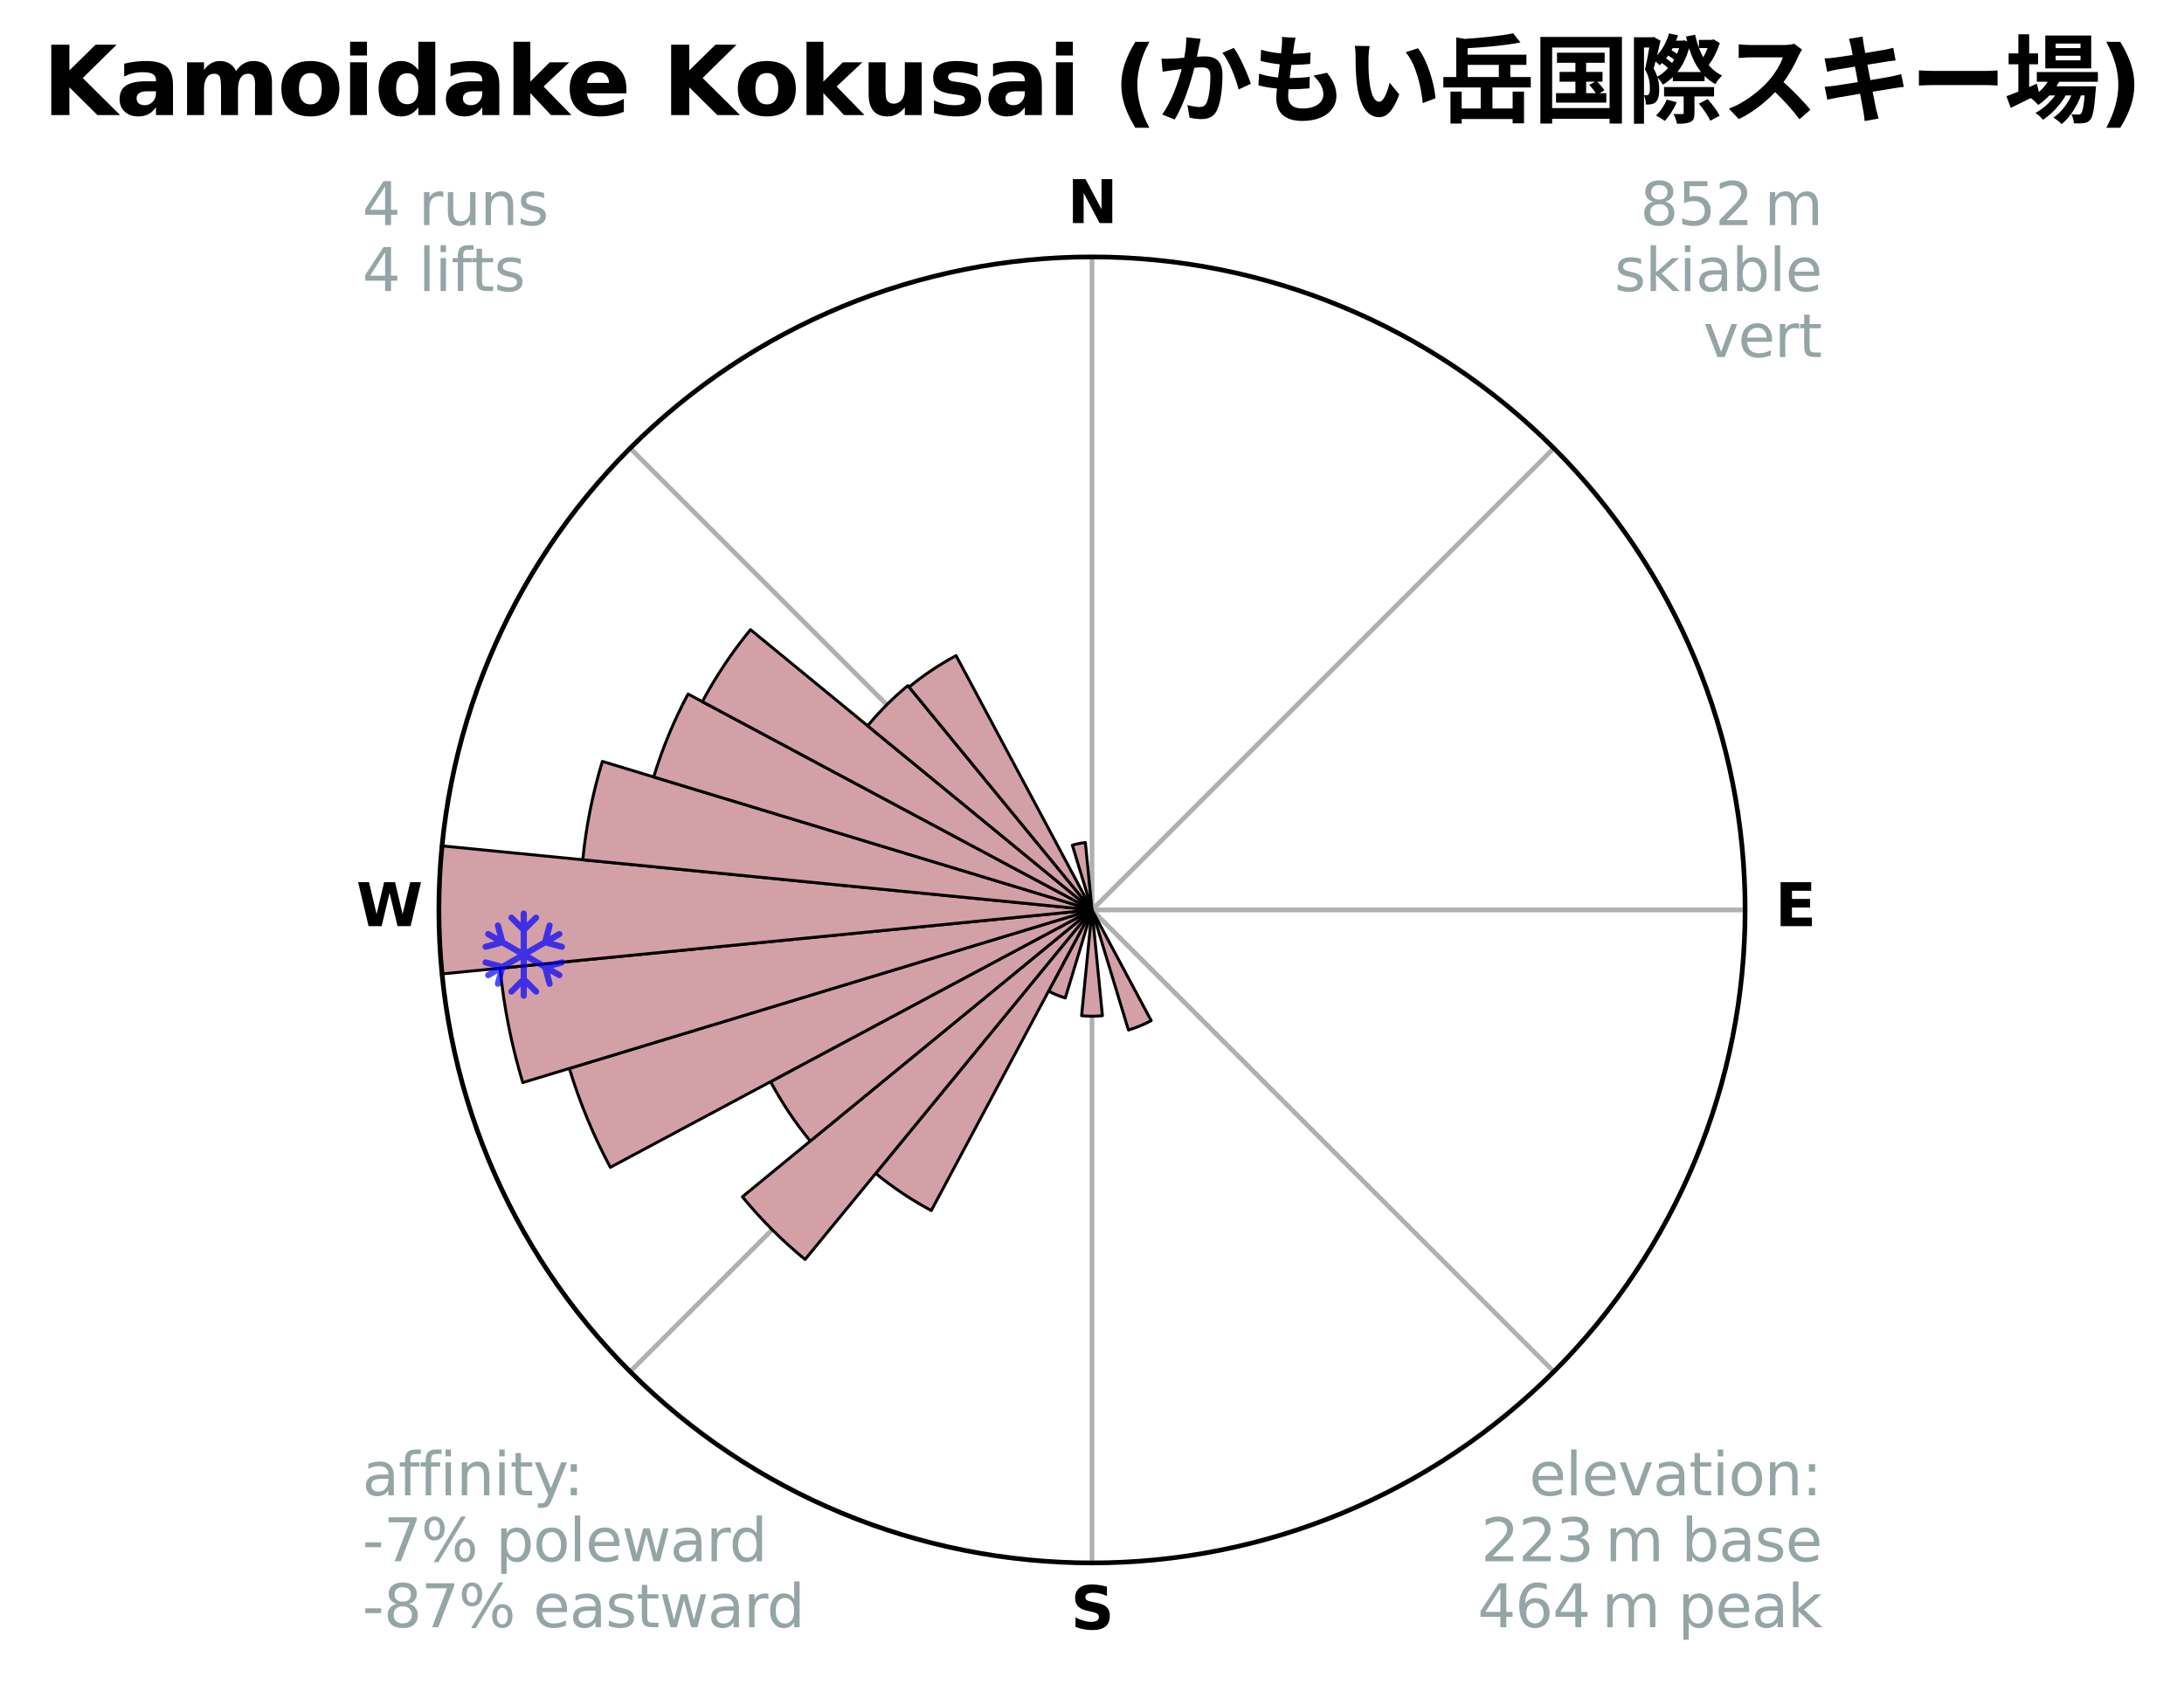 <?xml version="1.0" encoding="utf-8" standalone="no"?>
<!DOCTYPE svg PUBLIC "-//W3C//DTD SVG 1.1//EN"
  "http://www.w3.org/Graphics/SVG/1.1/DTD/svg11.dtd">
<svg xmlns:xlink="http://www.w3.org/1999/xlink" width="370.777pt" height="285.922pt" viewBox="0 0 370.777 285.922" xmlns="http://www.w3.org/2000/svg" version="1.1">
 <title>Ski Rose for Kamoidake Kokusai (かもい岳国際スキー場)</title>
 <defs>
  <style type="text/css">*{stroke-linejoin: round; stroke-linecap: butt}</style>
 </defs>
 <g id="figure_1">
  <g id="patch_1">
   <path d="M 0 285.922 
L 370.777 285.922 
L 370.777 0 
L 0 0 
z
" style="fill: #ffffff"/>
  </g>
  <g id="axes_1">
   <g id="patch_2">
    <path d="M 296.269 154.503 
C 296.269 139.942 293.401 125.523 287.829 112.071 
C 282.256 98.619 274.089 86.395 263.793 76.099 
C 253.497 65.803 241.273 57.635 227.821 52.063 
C 214.368 46.491 199.949 43.623 185.389 43.623 
C 170.828 43.623 156.409 46.491 142.957 52.063 
C 129.505 57.635 117.281 65.803 106.985 76.099 
C 96.689 86.395 88.521 98.619 82.949 112.071 
C 77.377 125.523 74.509 139.942 74.509 154.503 
C 74.509 169.064 77.377 183.483 82.949 196.935 
C 88.521 210.387 96.689 222.611 106.985 232.907 
C 117.281 243.203 129.505 251.371 142.957 256.943 
C 156.409 262.515 170.828 265.383 185.389 265.383 
C 199.949 265.383 214.368 262.515 227.821 256.943 
C 241.273 251.371 253.497 243.203 263.793 232.907 
C 274.089 222.611 282.256 210.387 287.829 196.935 
C 293.401 183.483 296.269 169.064 296.269 154.503 
M 185.389 154.503 
C 185.389 154.503 185.389 154.503 185.389 154.503 
C 185.389 154.503 185.389 154.503 185.389 154.503 
C 185.389 154.503 185.389 154.503 185.389 154.503 
C 185.389 154.503 185.389 154.503 185.389 154.503 
C 185.389 154.503 185.389 154.503 185.389 154.503 
C 185.389 154.503 185.389 154.503 185.389 154.503 
C 185.389 154.503 185.389 154.503 185.389 154.503 
C 185.389 154.503 185.389 154.503 185.389 154.503 
C 185.389 154.503 185.389 154.503 185.389 154.503 
C 185.389 154.503 185.389 154.503 185.389 154.503 
C 185.389 154.503 185.389 154.503 185.389 154.503 
C 185.389 154.503 185.389 154.503 185.389 154.503 
C 185.389 154.503 185.389 154.503 185.389 154.503 
C 185.389 154.503 185.389 154.503 185.389 154.503 
C 185.389 154.503 185.389 154.503 185.389 154.503 
C 185.389 154.503 185.389 154.503 185.389 154.503 
z
" style="fill: #ffffff"/>
   </g>
   <g id="matplotlib.axis_1">
    <g id="xtick_1">
     <g id="line2d_1">
      <path d="M 185.389 154.503 
L 185.389 43.623 
" clip-path="url(#p5617b341a2)" style="fill: none; stroke: #b0b0b0; stroke-width: 0.8; stroke-linecap: square"/>
     </g>
     <g id="text_1">
      <!-- N -->
      <g transform="translate(181.204 37.882) scale(0.1 -0.1)">
       <defs>
        <path id="DejaVuSans-Bold-4e" d="M 588 4666 
L 1931 4666 
L 3628 1466 
L 3628 4666 
L 4769 4666 
L 4769 0 
L 3425 0 
L 1728 3200 
L 1728 0 
L 588 0 
L 588 4666 
z
" transform="scale(0.016)"/>
       </defs>
       <use xlink:href="#DejaVuSans-Bold-4e"/>
      </g>
     </g>
    </g>
    <g id="xtick_2">
     <g id="line2d_2">
      <path d="M 185.389 154.503 
L 263.793 76.099 
" clip-path="url(#p5617b341a2)" style="fill: none; stroke: #b0b0b0; stroke-width: 0.8; stroke-linecap: square"/>
     </g>
    </g>
    <g id="xtick_3">
     <g id="line2d_3">
      <path d="M 185.389 154.503 
L 296.269 154.503 
" clip-path="url(#p5617b341a2)" style="fill: none; stroke: #b0b0b0; stroke-width: 0.8; stroke-linecap: square"/>
     </g>
     <g id="text_2">
      <!-- E -->
      <g transform="translate(301.353 157.262) scale(0.1 -0.1)">
       <defs>
        <path id="DejaVuSans-Bold-45" d="M 588 4666 
L 3834 4666 
L 3834 3756 
L 1791 3756 
L 1791 2888 
L 3713 2888 
L 3713 1978 
L 1791 1978 
L 1791 909 
L 3903 909 
L 3903 0 
L 588 0 
L 588 4666 
z
" transform="scale(0.016)"/>
       </defs>
       <use xlink:href="#DejaVuSans-Bold-45"/>
      </g>
     </g>
    </g>
    <g id="xtick_4">
     <g id="line2d_4">
      <path d="M 185.389 154.503 
L 263.793 232.907 
" clip-path="url(#p5617b341a2)" style="fill: none; stroke: #b0b0b0; stroke-width: 0.8; stroke-linecap: square"/>
     </g>
    </g>
    <g id="xtick_5">
     <g id="line2d_5">
      <path d="M 185.389 154.503 
L 185.389 265.383 
" clip-path="url(#p5617b341a2)" style="fill: none; stroke: #b0b0b0; stroke-width: 0.8; stroke-linecap: square"/>
     </g>
     <g id="text_3">
      <!-- S -->
      <g transform="translate(181.788 276.642) scale(0.1 -0.1)">
       <defs>
        <path id="DejaVuSans-Bold-53" d="M 3834 4519 
L 3834 3531 
Q 3450 3703 3084 3790 
Q 2719 3878 2394 3878 
Q 1963 3878 1756 3759 
Q 1550 3641 1550 3391 
Q 1550 3203 1689 3098 
Q 1828 2994 2194 2919 
L 2706 2816 
Q 3484 2659 3812 2340 
Q 4141 2022 4141 1434 
Q 4141 663 3683 286 
Q 3225 -91 2284 -91 
Q 1841 -91 1394 -6 
Q 947 78 500 244 
L 500 1259 
Q 947 1022 1364 901 
Q 1781 781 2169 781 
Q 2563 781 2772 912 
Q 2981 1044 2981 1288 
Q 2981 1506 2839 1625 
Q 2697 1744 2272 1838 
L 1806 1941 
Q 1106 2091 782 2419 
Q 459 2747 459 3303 
Q 459 4000 909 4375 
Q 1359 4750 2203 4750 
Q 2588 4750 2994 4692 
Q 3400 4634 3834 4519 
z
" transform="scale(0.016)"/>
       </defs>
       <use xlink:href="#DejaVuSans-Bold-53"/>
      </g>
     </g>
    </g>
    <g id="xtick_6">
     <g id="line2d_6">
      <path d="M 185.389 154.503 
L 106.985 232.907 
" clip-path="url(#p5617b341a2)" style="fill: none; stroke: #b0b0b0; stroke-width: 0.8; stroke-linecap: square"/>
     </g>
    </g>
    <g id="xtick_7">
     <g id="line2d_7">
      <path d="M 185.389 154.503 
L 74.509 154.503 
" clip-path="url(#p5617b341a2)" style="fill: none; stroke: #b0b0b0; stroke-width: 0.8; stroke-linecap: square"/>
     </g>
     <g id="text_4">
      <!-- W -->
      <g transform="translate(60.494 157.262) scale(0.1 -0.1)">
       <defs>
        <path id="DejaVuSans-Bold-57" d="M 191 4666 
L 1344 4666 
L 2150 1275 
L 2950 4666 
L 4109 4666 
L 4909 1275 
L 5716 4666 
L 6859 4666 
L 5759 0 
L 4372 0 
L 3525 3547 
L 2688 0 
L 1300 0 
L 191 4666 
z
" transform="scale(0.016)"/>
       </defs>
       <use xlink:href="#DejaVuSans-Bold-57"/>
      </g>
     </g>
    </g>
    <g id="xtick_8">
     <g id="line2d_8">
      <path d="M 185.389 154.503 
L 106.985 76.099 
" clip-path="url(#p5617b341a2)" style="fill: none; stroke: #b0b0b0; stroke-width: 0.8; stroke-linecap: square"/>
     </g>
    </g>
   </g>
   <g id="matplotlib.axis_2"/>
   <g id="patch_3">
    <path d="M 185.389 154.503 
C 185.389 154.503 185.389 154.503 185.389 154.503 
C 185.389 154.503 185.389 154.503 185.389 154.503 
L 185.389 154.503 
C 185.389 154.503 185.389 154.503 185.389 154.503 
C 185.389 154.503 185.389 154.503 185.389 154.503 
z
" clip-path="url(#p5617b341a2)" style="fill: #d4a0a7; stroke: #000000; stroke-width: 0.5; stroke-linejoin: miter"/>
   </g>
   <g id="patch_4">
    <path d="M 185.389 154.503 
C 185.389 154.503 185.389 154.503 185.389 154.503 
C 185.389 154.503 185.389 154.503 185.389 154.503 
L 185.389 154.503 
C 185.389 154.503 185.389 154.503 185.389 154.503 
C 185.389 154.503 185.389 154.503 185.389 154.503 
z
" clip-path="url(#p5617b341a2)" style="fill: #d4a0a7; stroke: #000000; stroke-width: 0.5; stroke-linejoin: miter"/>
   </g>
   <g id="patch_5">
    <path d="M 185.389 154.503 
C 185.389 154.503 185.389 154.503 185.389 154.503 
C 185.389 154.503 185.389 154.503 185.389 154.503 
L 185.389 154.503 
C 185.389 154.503 185.389 154.503 185.389 154.503 
C 185.389 154.503 185.389 154.503 185.389 154.503 
z
" clip-path="url(#p5617b341a2)" style="fill: #d4a0a7; stroke: #000000; stroke-width: 0.5; stroke-linejoin: miter"/>
   </g>
   <g id="patch_6">
    <path d="M 185.389 154.503 
C 185.389 154.503 185.389 154.503 185.389 154.503 
C 185.389 154.503 185.389 154.503 185.389 154.503 
L 185.389 154.503 
C 185.389 154.503 185.389 154.503 185.389 154.503 
C 185.389 154.503 185.389 154.503 185.389 154.503 
z
" clip-path="url(#p5617b341a2)" style="fill: #d4a0a7; stroke: #000000; stroke-width: 0.5; stroke-linejoin: miter"/>
   </g>
   <g id="patch_7">
    <path d="M 185.389 154.503 
C 185.389 154.503 185.389 154.503 185.389 154.503 
C 185.389 154.503 185.389 154.503 185.389 154.503 
L 185.389 154.503 
C 185.389 154.503 185.389 154.503 185.389 154.503 
C 185.389 154.503 185.389 154.503 185.389 154.503 
z
" clip-path="url(#p5617b341a2)" style="fill: #d4a0a7; stroke: #000000; stroke-width: 0.5; stroke-linejoin: miter"/>
   </g>
   <g id="patch_8">
    <path d="M 185.389 154.503 
C 185.389 154.503 185.389 154.503 185.389 154.503 
C 185.389 154.503 185.389 154.503 185.389 154.503 
L 185.389 154.503 
C 185.389 154.503 185.389 154.503 185.389 154.503 
C 185.389 154.503 185.389 154.503 185.389 154.503 
z
" clip-path="url(#p5617b341a2)" style="fill: #d4a0a7; stroke: #000000; stroke-width: 0.5; stroke-linejoin: miter"/>
   </g>
   <g id="patch_9">
    <path d="M 185.389 154.503 
C 185.389 154.503 185.389 154.503 185.389 154.503 
C 185.389 154.503 185.389 154.503 185.389 154.503 
L 185.389 154.503 
C 185.389 154.503 185.389 154.503 185.389 154.503 
C 185.389 154.503 185.389 154.503 185.389 154.503 
z
" clip-path="url(#p5617b341a2)" style="fill: #d4a0a7; stroke: #000000; stroke-width: 0.5; stroke-linejoin: miter"/>
   </g>
   <g id="patch_10">
    <path d="M 185.389 154.503 
C 185.389 154.503 185.389 154.503 185.389 154.503 
C 185.389 154.503 185.389 154.503 185.389 154.503 
L 185.389 154.503 
C 185.389 154.503 185.389 154.503 185.389 154.503 
C 185.389 154.503 185.389 154.503 185.389 154.503 
z
" clip-path="url(#p5617b341a2)" style="fill: #d4a0a7; stroke: #000000; stroke-width: 0.5; stroke-linejoin: miter"/>
   </g>
   <g id="patch_11">
    <path d="M 185.389 154.503 
C 185.389 154.503 185.389 154.503 185.389 154.503 
C 185.389 154.503 185.389 154.503 185.389 154.503 
L 185.389 154.503 
C 185.389 154.503 185.389 154.503 185.389 154.503 
C 185.389 154.503 185.389 154.503 185.389 154.503 
z
" clip-path="url(#p5617b341a2)" style="fill: #d4a0a7; stroke: #000000; stroke-width: 0.5; stroke-linejoin: miter"/>
   </g>
   <g id="patch_12">
    <path d="M 185.389 154.503 
C 185.389 154.503 185.389 154.503 185.389 154.503 
C 185.389 154.503 185.389 154.503 185.389 154.503 
L 185.389 154.503 
C 185.389 154.503 185.389 154.503 185.389 154.503 
C 185.389 154.503 185.389 154.503 185.389 154.503 
z
" clip-path="url(#p5617b341a2)" style="fill: #d4a0a7; stroke: #000000; stroke-width: 0.5; stroke-linejoin: miter"/>
   </g>
   <g id="patch_13">
    <path d="M 185.389 154.503 
C 185.389 154.503 185.389 154.503 185.389 154.503 
C 185.389 154.503 185.389 154.503 185.389 154.503 
L 185.389 154.503 
C 185.389 154.503 185.389 154.503 185.389 154.503 
C 185.389 154.503 185.389 154.503 185.389 154.503 
z
" clip-path="url(#p5617b341a2)" style="fill: #d4a0a7; stroke: #000000; stroke-width: 0.5; stroke-linejoin: miter"/>
   </g>
   <g id="patch_14">
    <path d="M 185.389 154.503 
C 185.389 154.503 185.389 154.503 185.389 154.503 
C 185.389 154.503 185.389 154.503 185.389 154.503 
L 185.389 154.503 
C 185.389 154.503 185.389 154.503 185.389 154.503 
C 185.389 154.503 185.389 154.503 185.389 154.503 
z
" clip-path="url(#p5617b341a2)" style="fill: #d4a0a7; stroke: #000000; stroke-width: 0.5; stroke-linejoin: miter"/>
   </g>
   <g id="patch_15">
    <path d="M 185.389 154.503 
C 185.389 154.503 185.389 154.503 185.389 154.503 
C 185.389 154.503 185.389 154.503 185.389 154.503 
L 185.389 154.503 
C 185.389 154.503 185.389 154.503 185.389 154.503 
C 185.389 154.503 185.389 154.503 185.389 154.503 
z
" clip-path="url(#p5617b341a2)" style="fill: #d4a0a7; stroke: #000000; stroke-width: 0.5; stroke-linejoin: miter"/>
   </g>
   <g id="patch_16">
    <path d="M 185.389 154.503 
C 185.389 154.503 185.389 154.503 185.389 154.503 
C 185.389 154.503 185.389 154.503 185.389 154.503 
L 185.389 154.503 
C 185.389 154.503 185.389 154.503 185.389 154.503 
C 185.389 154.503 185.389 154.503 185.389 154.503 
z
" clip-path="url(#p5617b341a2)" style="fill: #d4a0a7; stroke: #000000; stroke-width: 0.5; stroke-linejoin: miter"/>
   </g>
   <g id="patch_17">
    <path d="M 185.389 154.503 
C 185.389 154.503 185.389 154.503 185.389 154.503 
C 185.389 154.503 185.389 154.503 185.389 154.503 
L 191.577 174.902 
C 192.244 174.7 192.902 174.464 193.546 174.197 
C 194.191 173.93 194.822 173.632 195.437 173.303 
z
" clip-path="url(#p5617b341a2)" style="fill: #d4a0a7; stroke: #000000; stroke-width: 0.5; stroke-linejoin: miter"/>
   </g>
   <g id="patch_18">
    <path d="M 185.389 154.503 
C 185.389 154.503 185.389 154.503 185.389 154.503 
C 185.389 154.503 185.389 154.503 185.389 154.503 
L 185.389 154.503 
C 185.389 154.503 185.389 154.503 185.389 154.503 
C 185.389 154.503 185.389 154.503 185.389 154.503 
z
" clip-path="url(#p5617b341a2)" style="fill: #d4a0a7; stroke: #000000; stroke-width: 0.5; stroke-linejoin: miter"/>
   </g>
   <g id="patch_19">
    <path d="M 185.389 154.503 
C 185.389 154.503 185.389 154.503 185.389 154.503 
C 185.389 154.503 185.389 154.503 185.389 154.503 
L 183.62 172.464 
C 184.208 172.522 184.798 172.551 185.389 172.551 
C 185.98 172.551 186.57 172.522 187.158 172.464 
z
" clip-path="url(#p5617b341a2)" style="fill: #d4a0a7; stroke: #000000; stroke-width: 0.5; stroke-linejoin: miter"/>
   </g>
   <g id="patch_20">
    <path d="M 185.389 154.503 
C 185.389 154.503 185.389 154.503 185.389 154.503 
C 185.389 154.503 185.389 154.503 185.389 154.503 
L 185.389 154.503 
C 185.389 154.503 185.389 154.503 185.389 154.503 
C 185.389 154.503 185.389 154.503 185.389 154.503 
z
" clip-path="url(#p5617b341a2)" style="fill: #d4a0a7; stroke: #000000; stroke-width: 0.5; stroke-linejoin: miter"/>
   </g>
   <g id="patch_21">
    <path d="M 185.389 154.503 
C 185.389 154.503 185.389 154.503 185.389 154.503 
C 185.389 154.503 185.389 154.503 185.389 154.503 
L 178.021 168.288 
C 178.472 168.529 178.935 168.748 179.407 168.944 
C 179.88 169.139 180.362 169.312 180.852 169.46 
z
" clip-path="url(#p5617b341a2)" style="fill: #d4a0a7; stroke: #000000; stroke-width: 0.5; stroke-linejoin: miter"/>
   </g>
   <g id="patch_22">
    <path d="M 185.389 154.503 
C 185.389 154.503 185.389 154.503 185.389 154.503 
C 185.389 154.503 185.389 154.503 185.389 154.503 
L 148.669 199.246 
C 150.134 200.448 151.656 201.577 153.231 202.63 
C 154.807 203.682 156.433 204.657 158.104 205.55 
z
" clip-path="url(#p5617b341a2)" style="fill: #d4a0a7; stroke: #000000; stroke-width: 0.5; stroke-linejoin: miter"/>
   </g>
   <g id="patch_23">
    <path d="M 185.389 154.503 
C 185.389 154.503 185.389 154.503 185.389 154.503 
C 185.389 154.503 185.389 154.503 185.389 154.503 
L 126.033 203.215 
C 127.627 205.158 129.316 207.021 131.093 208.798 
C 132.871 210.575 134.734 212.264 136.677 213.859 
z
" clip-path="url(#p5617b341a2)" style="fill: #d4a0a7; stroke: #000000; stroke-width: 0.5; stroke-linejoin: miter"/>
   </g>
   <g id="patch_24">
    <path d="M 185.389 154.503 
C 185.389 154.503 185.389 154.503 185.389 154.503 
C 185.389 154.503 185.389 154.503 185.389 154.503 
L 130.821 183.67 
C 131.776 185.456 132.818 187.194 133.943 188.878 
C 135.068 190.562 136.275 192.189 137.56 193.755 
z
" clip-path="url(#p5617b341a2)" style="fill: #d4a0a7; stroke: #000000; stroke-width: 0.5; stroke-linejoin: miter"/>
   </g>
   <g id="patch_25">
    <path d="M 185.389 154.503 
C 185.389 154.503 185.389 154.503 185.389 154.503 
C 185.389 154.503 185.389 154.503 185.389 154.503 
L 96.66 181.418 
C 97.541 184.323 98.564 187.182 99.726 189.986 
C 100.887 192.79 102.185 195.535 103.616 198.211 
z
" clip-path="url(#p5617b341a2)" style="fill: #d4a0a7; stroke: #000000; stroke-width: 0.5; stroke-linejoin: miter"/>
   </g>
   <g id="patch_26">
    <path d="M 185.389 154.503 
C 185.389 154.503 185.389 154.503 185.389 154.503 
C 185.389 154.503 185.389 154.503 185.389 154.503 
L 84.893 164.401 
C 85.217 167.69 85.702 170.962 86.347 174.204 
C 86.992 177.445 87.795 180.654 88.755 183.817 
z
" clip-path="url(#p5617b341a2)" style="fill: #d4a0a7; stroke: #000000; stroke-width: 0.5; stroke-linejoin: miter"/>
   </g>
   <g id="patch_27">
    <path d="M 185.389 154.503 
C 185.389 154.503 185.389 154.503 185.389 154.503 
C 185.389 154.503 185.389 154.503 185.389 154.503 
L 75.043 143.635 
C 74.687 147.247 74.509 150.874 74.509 154.503 
C 74.509 158.132 74.687 161.759 75.043 165.371 
z
" clip-path="url(#p5617b341a2)" style="fill: #d4a0a7; stroke: #000000; stroke-width: 0.5; stroke-linejoin: miter"/>
   </g>
   <g id="patch_28">
    <path d="M 185.389 154.503 
C 185.389 154.503 185.389 154.503 185.389 154.503 
C 185.389 154.503 185.389 154.503 185.389 154.503 
L 102.262 129.287 
C 101.437 132.008 100.746 134.767 100.191 137.556 
C 99.636 140.345 99.219 143.159 98.94 145.989 
z
" clip-path="url(#p5617b341a2)" style="fill: #d4a0a7; stroke: #000000; stroke-width: 0.5; stroke-linejoin: miter"/>
   </g>
   <g id="patch_29">
    <path d="M 185.389 154.503 
C 185.389 154.503 185.389 154.503 185.389 154.503 
C 185.389 154.503 185.389 154.503 185.389 154.503 
L 116.811 117.847 
C 115.611 120.092 114.522 122.394 113.548 124.746 
C 112.574 127.097 111.716 129.495 110.977 131.93 
z
" clip-path="url(#p5617b341a2)" style="fill: #d4a0a7; stroke: #000000; stroke-width: 0.5; stroke-linejoin: miter"/>
   </g>
   <g id="patch_30">
    <path d="M 185.389 154.503 
C 185.389 154.503 185.389 154.503 185.389 154.503 
C 185.389 154.503 185.389 154.503 185.389 154.503 
L 127.406 106.918 
C 125.848 108.815 124.385 110.789 123.021 112.83 
C 121.657 114.871 120.394 116.979 119.236 119.144 
z
" clip-path="url(#p5617b341a2)" style="fill: #d4a0a7; stroke: #000000; stroke-width: 0.5; stroke-linejoin: miter"/>
   </g>
   <g id="patch_31">
    <path d="M 185.389 154.503 
C 185.389 154.503 185.389 154.503 185.389 154.503 
C 185.389 154.503 185.389 154.503 185.389 154.503 
L 154.132 116.416 
C 152.885 117.439 151.689 118.523 150.549 119.663 
C 149.409 120.804 148.325 121.999 147.302 123.246 
z
" clip-path="url(#p5617b341a2)" style="fill: #d4a0a7; stroke: #000000; stroke-width: 0.5; stroke-linejoin: miter"/>
   </g>
   <g id="patch_32">
    <path d="M 185.389 154.503 
C 185.389 154.503 185.389 154.503 185.389 154.503 
C 185.389 154.503 185.389 154.503 185.389 154.503 
L 162.311 111.328 
C 160.898 112.083 159.523 112.908 158.19 113.798 
C 156.858 114.688 155.57 115.643 154.332 116.66 
z
" clip-path="url(#p5617b341a2)" style="fill: #d4a0a7; stroke: #000000; stroke-width: 0.5; stroke-linejoin: miter"/>
   </g>
   <g id="patch_33">
    <path d="M 185.389 154.503 
C 185.389 154.503 185.389 154.503 185.389 154.503 
C 185.389 154.503 185.389 154.503 185.389 154.503 
L 185.389 154.503 
C 185.389 154.503 185.389 154.503 185.389 154.503 
C 185.389 154.503 185.389 154.503 185.389 154.503 
z
" clip-path="url(#p5617b341a2)" style="fill: #d4a0a7; stroke: #000000; stroke-width: 0.5; stroke-linejoin: miter"/>
   </g>
   <g id="patch_34">
    <path d="M 185.389 154.503 
C 185.389 154.503 185.389 154.503 185.389 154.503 
C 185.389 154.503 185.389 154.503 185.389 154.503 
L 184.263 143.072 
C 183.889 143.109 183.517 143.164 183.148 143.238 
C 182.779 143.311 182.414 143.403 182.055 143.512 
z
" clip-path="url(#p5617b341a2)" style="fill: #d4a0a7; stroke: #000000; stroke-width: 0.5; stroke-linejoin: miter"/>
   </g>
   <g id="PathCollection_1">
    <defs>
     <path id="m6858860188" d="M 0.194 7.414 
L 0.194 7.414 
C 0.055 7.414 -0.078 7.359 -0.176 7.261 
C -0.274 7.163 -0.33 7.03 -0.33 6.891 
L -0.33 5.365 
L -1.528 6.564 
L -1.528 6.564 
C -1.577 6.613 -1.635 6.651 -1.698 6.678 
C -1.762 6.704 -1.83 6.718 -1.899 6.718 
C -1.968 6.718 -2.036 6.704 -2.1 6.678 
C -2.163 6.651 -2.221 6.613 -2.27 6.564 
L -2.27 6.564 
C -2.318 6.515 -2.357 6.458 -2.383 6.394 
C -2.41 6.33 -2.423 6.262 -2.423 6.193 
C -2.423 6.124 -2.41 6.056 -2.383 5.993 
C -2.357 5.929 -2.318 5.871 -2.27 5.823 
L -0.33 3.884 
L -0.33 0.821 
L -2.981 2.352 
L -3.692 5.001 
L -3.692 5.001 
C -3.728 5.135 -3.815 5.25 -3.935 5.319 
C -4.055 5.389 -4.198 5.408 -4.332 5.372 
L -4.332 5.372 
C -4.466 5.336 -4.581 5.249 -4.65 5.129 
C -4.719 5.009 -4.738 4.866 -4.703 4.732 
L -4.263 3.093 
L -5.586 3.856 
L -5.586 3.856 
C -5.645 3.89 -5.711 3.913 -5.779 3.922 
C -5.847 3.931 -5.916 3.926 -5.983 3.909 
C -6.049 3.891 -6.111 3.86 -6.166 3.818 
C -6.221 3.777 -6.266 3.724 -6.301 3.665 
L -6.301 3.665 
C -6.335 3.605 -6.358 3.54 -6.367 3.471 
C -6.375 3.403 -6.371 3.334 -6.353 3.267 
C -6.335 3.201 -6.304 3.139 -6.263 3.084 
C -6.221 3.03 -6.168 2.984 -6.109 2.95 
L -4.786 2.187 
L -6.425 1.747 
L -6.425 1.747 
C -6.559 1.711 -6.673 1.623 -6.743 1.503 
C -6.812 1.383 -6.831 1.24 -6.795 1.106 
L -6.795 1.106 
C -6.777 1.04 -6.747 0.978 -6.705 0.923 
C -6.663 0.869 -6.611 0.823 -6.551 0.789 
C -6.491 0.754 -6.426 0.732 -6.357 0.723 
C -6.289 0.715 -6.22 0.719 -6.154 0.737 
L -3.505 1.447 
L -0.852 -0.085 
L -3.504 -1.616 
L -6.154 -0.906 
L -6.154 -0.906 
C -6.22 -0.888 -6.289 -0.883 -6.358 -0.892 
C -6.426 -0.901 -6.492 -0.924 -6.551 -0.958 
C -6.611 -0.992 -6.663 -1.038 -6.705 -1.093 
C -6.747 -1.148 -6.778 -1.21 -6.795 -1.276 
L -6.795 -1.276 
C -6.831 -1.41 -6.812 -1.553 -6.743 -1.673 
C -6.673 -1.793 -6.559 -1.881 -6.425 -1.917 
L -4.786 -2.355 
L -6.109 -3.12 
L -6.109 -3.12 
C -6.229 -3.189 -6.316 -3.303 -6.352 -3.437 
C -6.388 -3.571 -6.37 -3.713 -6.301 -3.834 
L -6.301 -3.834 
C -6.266 -3.893 -6.221 -3.945 -6.166 -3.987 
C -6.112 -4.029 -6.049 -4.06 -5.983 -4.078 
C -5.917 -4.096 -5.847 -4.1 -5.779 -4.091 
C -5.711 -4.082 -5.645 -4.06 -5.586 -4.026 
L -4.263 -3.261 
L -4.703 -4.9 
L -4.703 -4.9 
C -4.738 -5.034 -4.719 -5.177 -4.65 -5.297 
C -4.581 -5.417 -4.466 -5.505 -4.332 -5.541 
L -4.332 -5.541 
C -4.198 -5.576 -4.056 -5.558 -3.936 -5.488 
C -3.816 -5.419 -3.728 -5.305 -3.692 -5.171 
L -2.982 -2.522 
L -0.329 -0.99 
L -0.329 -4.052 
L -2.269 -5.992 
L -2.269 -5.992 
C -2.318 -6.04 -2.357 -6.098 -2.383 -6.162 
C -2.41 -6.225 -2.423 -6.293 -2.423 -6.362 
C -2.423 -6.431 -2.41 -6.499 -2.383 -6.563 
C -2.357 -6.626 -2.318 -6.684 -2.269 -6.733 
L -2.269 -6.733 
C -2.221 -6.782 -2.163 -6.82 -2.1 -6.847 
C -2.036 -6.873 -1.968 -6.887 -1.899 -6.887 
C -1.83 -6.887 -1.762 -6.873 -1.698 -6.847 
C -1.635 -6.82 -1.577 -6.782 -1.528 -6.733 
L -0.329 -5.534 
L -0.329 -7.06 
L -0.329 -7.06 
C -0.329 -7.198 -0.274 -7.332 -0.176 -7.43 
C -0.078 -7.528 0.055 -7.583 0.194 -7.583 
L 0.194 -7.583 
C 0.332 -7.583 0.466 -7.528 0.564 -7.43 
C 0.662 -7.332 0.717 -7.198 0.717 -7.06 
L 0.717 -5.534 
L 1.916 -6.733 
L 1.916 -6.733 
C 1.964 -6.782 2.022 -6.82 2.086 -6.847 
C 2.149 -6.873 2.218 -6.887 2.286 -6.887 
C 2.355 -6.887 2.423 -6.873 2.487 -6.847 
C 2.551 -6.82 2.608 -6.782 2.657 -6.733 
L 2.657 -6.733 
C 2.706 -6.684 2.744 -6.626 2.771 -6.563 
C 2.797 -6.499 2.811 -6.431 2.811 -6.362 
C 2.811 -6.293 2.797 -6.225 2.771 -6.162 
C 2.744 -6.098 2.706 -6.04 2.657 -5.992 
L 0.717 -4.052 
L 0.717 -0.991 
L 3.369 -2.523 
L 4.079 -5.171 
L 4.079 -5.171 
C 4.115 -5.305 4.203 -5.419 4.323 -5.488 
C 4.443 -5.558 4.586 -5.576 4.72 -5.541 
L 4.72 -5.541 
C 4.854 -5.505 4.968 -5.417 5.038 -5.297 
C 5.107 -5.177 5.126 -5.034 5.09 -4.9 
L 4.65 -3.263 
L 5.973 -4.026 
L 5.973 -4.026 
C 6.033 -4.06 6.098 -4.082 6.167 -4.091 
C 6.235 -4.1 6.304 -4.096 6.37 -4.078 
C 6.437 -4.06 6.499 -4.029 6.554 -3.987 
C 6.608 -3.945 6.654 -3.893 6.688 -3.833 
L 6.688 -3.833 
C 6.757 -3.713 6.776 -3.571 6.74 -3.437 
C 6.704 -3.303 6.616 -3.189 6.496 -3.12 
L 5.173 -2.355 
L 6.812 -1.917 
L 6.812 -1.917 
C 6.946 -1.881 7.061 -1.793 7.13 -1.673 
C 7.2 -1.553 7.219 -1.41 7.183 -1.276 
L 7.183 -1.276 
C 7.165 -1.21 7.134 -1.147 7.093 -1.093 
C 7.051 -1.038 6.998 -0.992 6.939 -0.958 
C 6.879 -0.923 6.813 -0.901 6.745 -0.892 
C 6.677 -0.883 6.608 -0.888 6.541 -0.906 
L 3.891 -1.616 
L 1.239 -0.085 
L 3.893 1.447 
L 6.541 0.737 
L 6.541 0.737 
C 6.675 0.701 6.818 0.72 6.938 0.789 
C 7.058 0.859 7.145 0.973 7.181 1.106 
L 7.181 1.106 
C 7.217 1.24 7.198 1.383 7.129 1.503 
C 7.06 1.623 6.946 1.711 6.812 1.747 
L 5.173 2.187 
L 6.496 2.95 
L 6.496 2.95 
C 6.556 2.984 6.608 3.03 6.65 3.085 
C 6.691 3.139 6.722 3.201 6.74 3.268 
C 6.758 3.334 6.762 3.404 6.753 3.472 
C 6.744 3.54 6.721 3.606 6.687 3.665 
L 6.687 3.665 
C 6.617 3.785 6.503 3.872 6.369 3.908 
C 6.236 3.944 6.093 3.925 5.973 3.856 
L 4.65 3.091 
L 5.089 4.732 
L 5.089 4.732 
C 5.125 4.866 5.106 5.008 5.037 5.128 
C 4.967 5.248 4.853 5.336 4.72 5.372 
L 4.72 5.372 
C 4.586 5.408 4.443 5.389 4.323 5.319 
C 4.203 5.25 4.115 5.136 4.079 5.002 
L 3.368 2.352 
L 0.717 0.821 
L 0.717 3.884 
L 2.657 5.823 
L 2.657 5.823 
C 2.706 5.871 2.745 5.929 2.771 5.993 
C 2.797 6.056 2.811 6.125 2.811 6.193 
C 2.811 6.262 2.797 6.331 2.771 6.394 
C 2.745 6.458 2.706 6.515 2.657 6.564 
L 2.657 6.564 
C 2.608 6.613 2.551 6.652 2.487 6.678 
C 2.424 6.704 2.355 6.718 2.286 6.718 
C 2.218 6.718 2.149 6.704 2.086 6.678 
C 2.022 6.652 1.965 6.613 1.916 6.564 
L 0.717 5.365 
L 0.717 6.891 
L 0.717 6.891 
C 0.717 7.03 0.662 7.163 0.564 7.261 
C 0.466 7.359 0.333 7.414 0.194 7.414 
L 0.194 7.414 
z
"/>
    </defs>
    <g clip-path="url(#p5617b341a2)">
     <use xlink:href="#m6858860188" x="88.726" y="162.179" style="fill: #0000ff; fill-opacity: 0.7"/>
    </g>
   </g>
   <g id="patch_35">
    <path d="M 185.389 43.623 
C 170.828 43.623 156.409 46.491 142.957 52.063 
C 129.505 57.635 117.281 65.803 106.985 76.099 
C 96.689 86.395 88.521 98.619 82.949 112.071 
C 77.377 125.523 74.509 139.942 74.509 154.503 
C 74.509 169.064 77.377 183.483 82.949 196.935 
C 88.521 210.387 96.689 222.611 106.985 232.907 
C 117.281 243.203 129.505 251.371 142.957 256.943 
C 156.409 262.515 170.828 265.383 185.389 265.383 
C 199.949 265.383 214.368 262.515 227.821 256.943 
C 241.273 251.371 253.497 243.203 263.793 232.907 
C 274.089 222.611 282.256 210.387 287.829 196.935 
C 293.401 183.483 296.269 169.064 296.269 154.503 
C 296.269 139.942 293.401 125.523 287.829 112.071 
C 282.256 98.619 274.089 86.395 263.793 76.099 
C 253.497 65.803 241.273 57.635 227.821 52.063 
C 214.368 46.491 199.949 43.623 185.389 43.623 
" style="fill: none; stroke: #000000; stroke-width: 0.8; stroke-linejoin: miter; stroke-linecap: square"/>
   </g>
   <g id="text_5">
    <!-- 4 runs -->
    <g style="fill: #95a5a6" transform="translate(61.51 38.223) scale(0.1 -0.1)">
     <defs>
      <path id="DejaVuSans-34" d="M 2419 4116 
L 825 1625 
L 2419 1625 
L 2419 4116 
z
M 2253 4666 
L 3047 4666 
L 3047 1625 
L 3713 1625 
L 3713 1100 
L 3047 1100 
L 3047 0 
L 2419 0 
L 2419 1100 
L 313 1100 
L 313 1709 
L 2253 4666 
z
" transform="scale(0.016)"/>
      <path id="DejaVuSans-20" transform="scale(0.016)"/>
      <path id="DejaVuSans-72" d="M 2631 2963 
Q 2534 3019 2420 3045 
Q 2306 3072 2169 3072 
Q 1681 3072 1420 2755 
Q 1159 2438 1159 1844 
L 1159 0 
L 581 0 
L 581 3500 
L 1159 3500 
L 1159 2956 
Q 1341 3275 1631 3429 
Q 1922 3584 2338 3584 
Q 2397 3584 2469 3576 
Q 2541 3569 2628 3553 
L 2631 2963 
z
" transform="scale(0.016)"/>
      <path id="DejaVuSans-75" d="M 544 1381 
L 544 3500 
L 1119 3500 
L 1119 1403 
Q 1119 906 1312 657 
Q 1506 409 1894 409 
Q 2359 409 2629 706 
Q 2900 1003 2900 1516 
L 2900 3500 
L 3475 3500 
L 3475 0 
L 2900 0 
L 2900 538 
Q 2691 219 2414 64 
Q 2138 -91 1772 -91 
Q 1169 -91 856 284 
Q 544 659 544 1381 
z
M 1991 3584 
L 1991 3584 
z
" transform="scale(0.016)"/>
      <path id="DejaVuSans-6e" d="M 3513 2113 
L 3513 0 
L 2938 0 
L 2938 2094 
Q 2938 2591 2744 2837 
Q 2550 3084 2163 3084 
Q 1697 3084 1428 2787 
Q 1159 2491 1159 1978 
L 1159 0 
L 581 0 
L 581 3500 
L 1159 3500 
L 1159 2956 
Q 1366 3272 1645 3428 
Q 1925 3584 2291 3584 
Q 2894 3584 3203 3211 
Q 3513 2838 3513 2113 
z
" transform="scale(0.016)"/>
      <path id="DejaVuSans-73" d="M 2834 3397 
L 2834 2853 
Q 2591 2978 2328 3040 
Q 2066 3103 1784 3103 
Q 1356 3103 1142 2972 
Q 928 2841 928 2578 
Q 928 2378 1081 2264 
Q 1234 2150 1697 2047 
L 1894 2003 
Q 2506 1872 2764 1633 
Q 3022 1394 3022 966 
Q 3022 478 2636 193 
Q 2250 -91 1575 -91 
Q 1294 -91 989 -36 
Q 684 19 347 128 
L 347 722 
Q 666 556 975 473 
Q 1284 391 1588 391 
Q 1994 391 2212 530 
Q 2431 669 2431 922 
Q 2431 1156 2273 1281 
Q 2116 1406 1581 1522 
L 1381 1569 
Q 847 1681 609 1914 
Q 372 2147 372 2553 
Q 372 3047 722 3315 
Q 1072 3584 1716 3584 
Q 2034 3584 2315 3537 
Q 2597 3491 2834 3397 
z
" transform="scale(0.016)"/>
     </defs>
     <use xlink:href="#DejaVuSans-34"/>
     <use xlink:href="#DejaVuSans-20" x="63.623"/>
     <use xlink:href="#DejaVuSans-72" x="95.41"/>
     <use xlink:href="#DejaVuSans-75" x="136.523"/>
     <use xlink:href="#DejaVuSans-6e" x="199.902"/>
     <use xlink:href="#DejaVuSans-73" x="263.281"/>
    </g>
    <!-- 4 lifts -->
    <g style="fill: #95a5a6" transform="translate(61.51 49.421) scale(0.1 -0.1)">
     <defs>
      <path id="DejaVuSans-6c" d="M 603 4863 
L 1178 4863 
L 1178 0 
L 603 0 
L 603 4863 
z
" transform="scale(0.016)"/>
      <path id="DejaVuSans-69" d="M 603 3500 
L 1178 3500 
L 1178 0 
L 603 0 
L 603 3500 
z
M 603 4863 
L 1178 4863 
L 1178 4134 
L 603 4134 
L 603 4863 
z
" transform="scale(0.016)"/>
      <path id="DejaVuSans-66" d="M 2375 4863 
L 2375 4384 
L 1825 4384 
Q 1516 4384 1395 4259 
Q 1275 4134 1275 3809 
L 1275 3500 
L 2222 3500 
L 2222 3053 
L 1275 3053 
L 1275 0 
L 697 0 
L 697 3053 
L 147 3053 
L 147 3500 
L 697 3500 
L 697 3744 
Q 697 4328 969 4595 
Q 1241 4863 1831 4863 
L 2375 4863 
z
" transform="scale(0.016)"/>
      <path id="DejaVuSans-74" d="M 1172 4494 
L 1172 3500 
L 2356 3500 
L 2356 3053 
L 1172 3053 
L 1172 1153 
Q 1172 725 1289 603 
Q 1406 481 1766 481 
L 2356 481 
L 2356 0 
L 1766 0 
Q 1100 0 847 248 
Q 594 497 594 1153 
L 594 3053 
L 172 3053 
L 172 3500 
L 594 3500 
L 594 4494 
L 1172 4494 
z
" transform="scale(0.016)"/>
     </defs>
     <use xlink:href="#DejaVuSans-34"/>
     <use xlink:href="#DejaVuSans-20" x="63.623"/>
     <use xlink:href="#DejaVuSans-6c" x="95.41"/>
     <use xlink:href="#DejaVuSans-69" x="123.193"/>
     <use xlink:href="#DejaVuSans-66" x="150.977"/>
     <use xlink:href="#DejaVuSans-74" x="184.432"/>
     <use xlink:href="#DejaVuSans-73" x="223.641"/>
    </g>
   </g>
   <g id="text_6">
    <!-- 852 m -->
    <g style="fill: #95a5a6" transform="translate(278.442 38.223) scale(0.1 -0.1)">
     <defs>
      <path id="DejaVuSans-38" d="M 2034 2216 
Q 1584 2216 1326 1975 
Q 1069 1734 1069 1313 
Q 1069 891 1326 650 
Q 1584 409 2034 409 
Q 2484 409 2743 651 
Q 3003 894 3003 1313 
Q 3003 1734 2745 1975 
Q 2488 2216 2034 2216 
z
M 1403 2484 
Q 997 2584 770 2862 
Q 544 3141 544 3541 
Q 544 4100 942 4425 
Q 1341 4750 2034 4750 
Q 2731 4750 3128 4425 
Q 3525 4100 3525 3541 
Q 3525 3141 3298 2862 
Q 3072 2584 2669 2484 
Q 3125 2378 3379 2068 
Q 3634 1759 3634 1313 
Q 3634 634 3220 271 
Q 2806 -91 2034 -91 
Q 1263 -91 848 271 
Q 434 634 434 1313 
Q 434 1759 690 2068 
Q 947 2378 1403 2484 
z
M 1172 3481 
Q 1172 3119 1398 2916 
Q 1625 2713 2034 2713 
Q 2441 2713 2670 2916 
Q 2900 3119 2900 3481 
Q 2900 3844 2670 4047 
Q 2441 4250 2034 4250 
Q 1625 4250 1398 4047 
Q 1172 3844 1172 3481 
z
" transform="scale(0.016)"/>
      <path id="DejaVuSans-35" d="M 691 4666 
L 3169 4666 
L 3169 4134 
L 1269 4134 
L 1269 2991 
Q 1406 3038 1543 3061 
Q 1681 3084 1819 3084 
Q 2600 3084 3056 2656 
Q 3513 2228 3513 1497 
Q 3513 744 3044 326 
Q 2575 -91 1722 -91 
Q 1428 -91 1123 -41 
Q 819 9 494 109 
L 494 744 
Q 775 591 1075 516 
Q 1375 441 1709 441 
Q 2250 441 2565 725 
Q 2881 1009 2881 1497 
Q 2881 1984 2565 2268 
Q 2250 2553 1709 2553 
Q 1456 2553 1204 2497 
Q 953 2441 691 2322 
L 691 4666 
z
" transform="scale(0.016)"/>
      <path id="DejaVuSans-32" d="M 1228 531 
L 3431 531 
L 3431 0 
L 469 0 
L 469 531 
Q 828 903 1448 1529 
Q 2069 2156 2228 2338 
Q 2531 2678 2651 2914 
Q 2772 3150 2772 3378 
Q 2772 3750 2511 3984 
Q 2250 4219 1831 4219 
Q 1534 4219 1204 4116 
Q 875 4013 500 3803 
L 500 4441 
Q 881 4594 1212 4672 
Q 1544 4750 1819 4750 
Q 2544 4750 2975 4387 
Q 3406 4025 3406 3419 
Q 3406 3131 3298 2873 
Q 3191 2616 2906 2266 
Q 2828 2175 2409 1742 
Q 1991 1309 1228 531 
z
" transform="scale(0.016)"/>
      <path id="DejaVuSans-202f" transform="scale(0.016)"/>
      <path id="DejaVuSans-6d" d="M 3328 2828 
Q 3544 3216 3844 3400 
Q 4144 3584 4550 3584 
Q 5097 3584 5394 3201 
Q 5691 2819 5691 2113 
L 5691 0 
L 5113 0 
L 5113 2094 
Q 5113 2597 4934 2840 
Q 4756 3084 4391 3084 
Q 3944 3084 3684 2787 
Q 3425 2491 3425 1978 
L 3425 0 
L 2847 0 
L 2847 2094 
Q 2847 2600 2669 2842 
Q 2491 3084 2119 3084 
Q 1678 3084 1418 2786 
Q 1159 2488 1159 1978 
L 1159 0 
L 581 0 
L 581 3500 
L 1159 3500 
L 1159 2956 
Q 1356 3278 1631 3431 
Q 1906 3584 2284 3584 
Q 2666 3584 2933 3390 
Q 3200 3197 3328 2828 
z
" transform="scale(0.016)"/>
     </defs>
     <use xlink:href="#DejaVuSans-38"/>
     <use xlink:href="#DejaVuSans-35" x="63.623"/>
     <use xlink:href="#DejaVuSans-32" x="127.246"/>
     <use xlink:href="#DejaVuSans-202f" x="190.869"/>
     <use xlink:href="#DejaVuSans-6d" x="210.84"/>
    </g>
    <!-- skiable -->
    <g style="fill: #95a5a6" transform="translate(274.081 49.421) scale(0.1 -0.1)">
     <defs>
      <path id="DejaVuSans-6b" d="M 581 4863 
L 1159 4863 
L 1159 1991 
L 2875 3500 
L 3609 3500 
L 1753 1863 
L 3688 0 
L 2938 0 
L 1159 1709 
L 1159 0 
L 581 0 
L 581 4863 
z
" transform="scale(0.016)"/>
      <path id="DejaVuSans-61" d="M 2194 1759 
Q 1497 1759 1228 1600 
Q 959 1441 959 1056 
Q 959 750 1161 570 
Q 1363 391 1709 391 
Q 2188 391 2477 730 
Q 2766 1069 2766 1631 
L 2766 1759 
L 2194 1759 
z
M 3341 1997 
L 3341 0 
L 2766 0 
L 2766 531 
Q 2569 213 2275 61 
Q 1981 -91 1556 -91 
Q 1019 -91 701 211 
Q 384 513 384 1019 
Q 384 1609 779 1909 
Q 1175 2209 1959 2209 
L 2766 2209 
L 2766 2266 
Q 2766 2663 2505 2880 
Q 2244 3097 1772 3097 
Q 1472 3097 1187 3025 
Q 903 2953 641 2809 
L 641 3341 
Q 956 3463 1253 3523 
Q 1550 3584 1831 3584 
Q 2591 3584 2966 3190 
Q 3341 2797 3341 1997 
z
" transform="scale(0.016)"/>
      <path id="DejaVuSans-62" d="M 3116 1747 
Q 3116 2381 2855 2742 
Q 2594 3103 2138 3103 
Q 1681 3103 1420 2742 
Q 1159 2381 1159 1747 
Q 1159 1113 1420 752 
Q 1681 391 2138 391 
Q 2594 391 2855 752 
Q 3116 1113 3116 1747 
z
M 1159 2969 
Q 1341 3281 1617 3432 
Q 1894 3584 2278 3584 
Q 2916 3584 3314 3078 
Q 3713 2572 3713 1747 
Q 3713 922 3314 415 
Q 2916 -91 2278 -91 
Q 1894 -91 1617 61 
Q 1341 213 1159 525 
L 1159 0 
L 581 0 
L 581 4863 
L 1159 4863 
L 1159 2969 
z
" transform="scale(0.016)"/>
      <path id="DejaVuSans-65" d="M 3597 1894 
L 3597 1613 
L 953 1613 
Q 991 1019 1311 708 
Q 1631 397 2203 397 
Q 2534 397 2845 478 
Q 3156 559 3463 722 
L 3463 178 
Q 3153 47 2828 -22 
Q 2503 -91 2169 -91 
Q 1331 -91 842 396 
Q 353 884 353 1716 
Q 353 2575 817 3079 
Q 1281 3584 2069 3584 
Q 2775 3584 3186 3129 
Q 3597 2675 3597 1894 
z
M 3022 2063 
Q 3016 2534 2758 2815 
Q 2500 3097 2075 3097 
Q 1594 3097 1305 2825 
Q 1016 2553 972 2059 
L 3022 2063 
z
" transform="scale(0.016)"/>
     </defs>
     <use xlink:href="#DejaVuSans-73"/>
     <use xlink:href="#DejaVuSans-6b" x="52.1"/>
     <use xlink:href="#DejaVuSans-69" x="110.01"/>
     <use xlink:href="#DejaVuSans-61" x="137.793"/>
     <use xlink:href="#DejaVuSans-62" x="199.072"/>
     <use xlink:href="#DejaVuSans-6c" x="262.549"/>
     <use xlink:href="#DejaVuSans-65" x="290.332"/>
    </g>
    <!-- vert -->
    <g style="fill: #95a5a6" transform="translate(289.164 60.619) scale(0.1 -0.1)">
     <defs>
      <path id="DejaVuSans-76" d="M 191 3500 
L 800 3500 
L 1894 563 
L 2988 3500 
L 3597 3500 
L 2284 0 
L 1503 0 
L 191 3500 
z
" transform="scale(0.016)"/>
     </defs>
     <use xlink:href="#DejaVuSans-76"/>
     <use xlink:href="#DejaVuSans-65" x="59.18"/>
     <use xlink:href="#DejaVuSans-72" x="120.703"/>
     <use xlink:href="#DejaVuSans-74" x="161.816"/>
    </g>
   </g>
   <g id="text_7">
    <!-- affinity: -->
    <g style="fill: #95a5a6" transform="translate(61.51 253.906) scale(0.1 -0.1)">
     <defs>
      <path id="DejaVuSans-79" d="M 2059 -325 
Q 1816 -950 1584 -1140 
Q 1353 -1331 966 -1331 
L 506 -1331 
L 506 -850 
L 844 -850 
Q 1081 -850 1212 -737 
Q 1344 -625 1503 -206 
L 1606 56 
L 191 3500 
L 800 3500 
L 1894 763 
L 2988 3500 
L 3597 3500 
L 2059 -325 
z
" transform="scale(0.016)"/>
      <path id="DejaVuSans-3a" d="M 750 794 
L 1409 794 
L 1409 0 
L 750 0 
L 750 794 
z
M 750 3309 
L 1409 3309 
L 1409 2516 
L 750 2516 
L 750 3309 
z
" transform="scale(0.016)"/>
     </defs>
     <use xlink:href="#DejaVuSans-61"/>
     <use xlink:href="#DejaVuSans-66" x="61.279"/>
     <use xlink:href="#DejaVuSans-66" x="96.484"/>
     <use xlink:href="#DejaVuSans-69" x="131.689"/>
     <use xlink:href="#DejaVuSans-6e" x="159.473"/>
     <use xlink:href="#DejaVuSans-69" x="222.852"/>
     <use xlink:href="#DejaVuSans-74" x="250.635"/>
     <use xlink:href="#DejaVuSans-79" x="289.844"/>
     <use xlink:href="#DejaVuSans-3a" x="341.773"/>
    </g>
    <!-- -7% poleward -->
    <g style="fill: #95a5a6" transform="translate(61.51 265.104) scale(0.1 -0.1)">
     <defs>
      <path id="DejaVuSans-2d" d="M 313 2009 
L 1997 2009 
L 1997 1497 
L 313 1497 
L 313 2009 
z
" transform="scale(0.016)"/>
      <path id="DejaVuSans-37" d="M 525 4666 
L 3525 4666 
L 3525 4397 
L 1831 0 
L 1172 0 
L 2766 4134 
L 525 4134 
L 525 4666 
z
" transform="scale(0.016)"/>
      <path id="DejaVuSans-25" d="M 4653 2053 
Q 4381 2053 4226 1822 
Q 4072 1591 4072 1178 
Q 4072 772 4226 539 
Q 4381 306 4653 306 
Q 4919 306 5073 539 
Q 5228 772 5228 1178 
Q 5228 1588 5073 1820 
Q 4919 2053 4653 2053 
z
M 4653 2450 
Q 5147 2450 5437 2106 
Q 5728 1763 5728 1178 
Q 5728 594 5436 251 
Q 5144 -91 4653 -91 
Q 4153 -91 3862 251 
Q 3572 594 3572 1178 
Q 3572 1766 3864 2108 
Q 4156 2450 4653 2450 
z
M 1428 4353 
Q 1159 4353 1004 4120 
Q 850 3888 850 3481 
Q 850 3069 1003 2837 
Q 1156 2606 1428 2606 
Q 1700 2606 1854 2837 
Q 2009 3069 2009 3481 
Q 2009 3884 1853 4118 
Q 1697 4353 1428 4353 
z
M 4250 4750 
L 4750 4750 
L 1831 -91 
L 1331 -91 
L 4250 4750 
z
M 1428 4750 
Q 1922 4750 2215 4408 
Q 2509 4066 2509 3481 
Q 2509 2891 2217 2550 
Q 1925 2209 1428 2209 
Q 931 2209 642 2551 
Q 353 2894 353 3481 
Q 353 4063 643 4406 
Q 934 4750 1428 4750 
z
" transform="scale(0.016)"/>
      <path id="DejaVuSans-70" d="M 1159 525 
L 1159 -1331 
L 581 -1331 
L 581 3500 
L 1159 3500 
L 1159 2969 
Q 1341 3281 1617 3432 
Q 1894 3584 2278 3584 
Q 2916 3584 3314 3078 
Q 3713 2572 3713 1747 
Q 3713 922 3314 415 
Q 2916 -91 2278 -91 
Q 1894 -91 1617 61 
Q 1341 213 1159 525 
z
M 3116 1747 
Q 3116 2381 2855 2742 
Q 2594 3103 2138 3103 
Q 1681 3103 1420 2742 
Q 1159 2381 1159 1747 
Q 1159 1113 1420 752 
Q 1681 391 2138 391 
Q 2594 391 2855 752 
Q 3116 1113 3116 1747 
z
" transform="scale(0.016)"/>
      <path id="DejaVuSans-6f" d="M 1959 3097 
Q 1497 3097 1228 2736 
Q 959 2375 959 1747 
Q 959 1119 1226 758 
Q 1494 397 1959 397 
Q 2419 397 2687 759 
Q 2956 1122 2956 1747 
Q 2956 2369 2687 2733 
Q 2419 3097 1959 3097 
z
M 1959 3584 
Q 2709 3584 3137 3096 
Q 3566 2609 3566 1747 
Q 3566 888 3137 398 
Q 2709 -91 1959 -91 
Q 1206 -91 779 398 
Q 353 888 353 1747 
Q 353 2609 779 3096 
Q 1206 3584 1959 3584 
z
" transform="scale(0.016)"/>
      <path id="DejaVuSans-77" d="M 269 3500 
L 844 3500 
L 1563 769 
L 2278 3500 
L 2956 3500 
L 3675 769 
L 4391 3500 
L 4966 3500 
L 4050 0 
L 3372 0 
L 2619 2869 
L 1863 0 
L 1184 0 
L 269 3500 
z
" transform="scale(0.016)"/>
      <path id="DejaVuSans-64" d="M 2906 2969 
L 2906 4863 
L 3481 4863 
L 3481 0 
L 2906 0 
L 2906 525 
Q 2725 213 2448 61 
Q 2172 -91 1784 -91 
Q 1150 -91 751 415 
Q 353 922 353 1747 
Q 353 2572 751 3078 
Q 1150 3584 1784 3584 
Q 2172 3584 2448 3432 
Q 2725 3281 2906 2969 
z
M 947 1747 
Q 947 1113 1208 752 
Q 1469 391 1925 391 
Q 2381 391 2643 752 
Q 2906 1113 2906 1747 
Q 2906 2381 2643 2742 
Q 2381 3103 1925 3103 
Q 1469 3103 1208 2742 
Q 947 2381 947 1747 
z
" transform="scale(0.016)"/>
     </defs>
     <use xlink:href="#DejaVuSans-2d"/>
     <use xlink:href="#DejaVuSans-37" x="36.084"/>
     <use xlink:href="#DejaVuSans-25" x="99.707"/>
     <use xlink:href="#DejaVuSans-20" x="194.727"/>
     <use xlink:href="#DejaVuSans-70" x="226.514"/>
     <use xlink:href="#DejaVuSans-6f" x="289.99"/>
     <use xlink:href="#DejaVuSans-6c" x="351.172"/>
     <use xlink:href="#DejaVuSans-65" x="378.955"/>
     <use xlink:href="#DejaVuSans-77" x="440.479"/>
     <use xlink:href="#DejaVuSans-61" x="522.266"/>
     <use xlink:href="#DejaVuSans-72" x="583.545"/>
     <use xlink:href="#DejaVuSans-64" x="622.908"/>
    </g>
    <!-- -87% eastward -->
    <g style="fill: #95a5a6" transform="translate(61.51 276.302) scale(0.1 -0.1)">
     <use xlink:href="#DejaVuSans-2d"/>
     <use xlink:href="#DejaVuSans-38" x="36.084"/>
     <use xlink:href="#DejaVuSans-37" x="99.707"/>
     <use xlink:href="#DejaVuSans-25" x="163.33"/>
     <use xlink:href="#DejaVuSans-20" x="258.35"/>
     <use xlink:href="#DejaVuSans-65" x="290.137"/>
     <use xlink:href="#DejaVuSans-61" x="351.66"/>
     <use xlink:href="#DejaVuSans-73" x="412.939"/>
     <use xlink:href="#DejaVuSans-74" x="465.039"/>
     <use xlink:href="#DejaVuSans-77" x="504.248"/>
     <use xlink:href="#DejaVuSans-61" x="586.035"/>
     <use xlink:href="#DejaVuSans-72" x="647.314"/>
     <use xlink:href="#DejaVuSans-64" x="686.678"/>
    </g>
   </g>
   <g id="text_8">
    <!-- elevation: -->
    <g style="fill: #95a5a6" transform="translate(259.612 253.906) scale(0.1 -0.1)">
     <use xlink:href="#DejaVuSans-65"/>
     <use xlink:href="#DejaVuSans-6c" x="61.523"/>
     <use xlink:href="#DejaVuSans-65" x="89.307"/>
     <use xlink:href="#DejaVuSans-76" x="150.83"/>
     <use xlink:href="#DejaVuSans-61" x="210.01"/>
     <use xlink:href="#DejaVuSans-74" x="271.289"/>
     <use xlink:href="#DejaVuSans-69" x="310.498"/>
     <use xlink:href="#DejaVuSans-6f" x="338.281"/>
     <use xlink:href="#DejaVuSans-6e" x="399.463"/>
     <use xlink:href="#DejaVuSans-3a" x="462.842"/>
    </g>
    <!-- 223 m base -->
    <g style="fill: #95a5a6" transform="translate(251.425 265.104) scale(0.1 -0.1)">
     <defs>
      <path id="DejaVuSans-33" d="M 2597 2516 
Q 3050 2419 3304 2112 
Q 3559 1806 3559 1356 
Q 3559 666 3084 287 
Q 2609 -91 1734 -91 
Q 1441 -91 1130 -33 
Q 819 25 488 141 
L 488 750 
Q 750 597 1062 519 
Q 1375 441 1716 441 
Q 2309 441 2620 675 
Q 2931 909 2931 1356 
Q 2931 1769 2642 2001 
Q 2353 2234 1838 2234 
L 1294 2234 
L 1294 2753 
L 1863 2753 
Q 2328 2753 2575 2939 
Q 2822 3125 2822 3475 
Q 2822 3834 2567 4026 
Q 2313 4219 1838 4219 
Q 1578 4219 1281 4162 
Q 984 4106 628 3988 
L 628 4550 
Q 988 4650 1302 4700 
Q 1616 4750 1894 4750 
Q 2613 4750 3031 4423 
Q 3450 4097 3450 3541 
Q 3450 3153 3228 2886 
Q 3006 2619 2597 2516 
z
" transform="scale(0.016)"/>
     </defs>
     <use xlink:href="#DejaVuSans-32"/>
     <use xlink:href="#DejaVuSans-32" x="63.623"/>
     <use xlink:href="#DejaVuSans-33" x="127.246"/>
     <use xlink:href="#DejaVuSans-202f" x="190.869"/>
     <use xlink:href="#DejaVuSans-6d" x="210.84"/>
     <use xlink:href="#DejaVuSans-20" x="308.252"/>
     <use xlink:href="#DejaVuSans-62" x="340.039"/>
     <use xlink:href="#DejaVuSans-61" x="403.516"/>
     <use xlink:href="#DejaVuSans-73" x="464.795"/>
     <use xlink:href="#DejaVuSans-65" x="516.895"/>
    </g>
    <!-- 464 m peak -->
    <g style="fill: #95a5a6" transform="translate(250.844 276.302) scale(0.1 -0.1)">
     <defs>
      <path id="DejaVuSans-36" d="M 2113 2584 
Q 1688 2584 1439 2293 
Q 1191 2003 1191 1497 
Q 1191 994 1439 701 
Q 1688 409 2113 409 
Q 2538 409 2786 701 
Q 3034 994 3034 1497 
Q 3034 2003 2786 2293 
Q 2538 2584 2113 2584 
z
M 3366 4563 
L 3366 3988 
Q 3128 4100 2886 4159 
Q 2644 4219 2406 4219 
Q 1781 4219 1451 3797 
Q 1122 3375 1075 2522 
Q 1259 2794 1537 2939 
Q 1816 3084 2150 3084 
Q 2853 3084 3261 2657 
Q 3669 2231 3669 1497 
Q 3669 778 3244 343 
Q 2819 -91 2113 -91 
Q 1303 -91 875 529 
Q 447 1150 447 2328 
Q 447 3434 972 4092 
Q 1497 4750 2381 4750 
Q 2619 4750 2861 4703 
Q 3103 4656 3366 4563 
z
" transform="scale(0.016)"/>
     </defs>
     <use xlink:href="#DejaVuSans-34"/>
     <use xlink:href="#DejaVuSans-36" x="63.623"/>
     <use xlink:href="#DejaVuSans-34" x="127.246"/>
     <use xlink:href="#DejaVuSans-202f" x="190.869"/>
     <use xlink:href="#DejaVuSans-6d" x="210.84"/>
     <use xlink:href="#DejaVuSans-20" x="308.252"/>
     <use xlink:href="#DejaVuSans-70" x="340.039"/>
     <use xlink:href="#DejaVuSans-65" x="403.516"/>
     <use xlink:href="#DejaVuSans-61" x="465.039"/>
     <use xlink:href="#DejaVuSans-6b" x="526.318"/>
    </g>
   </g>
   <g id="text_9">
    <!-- Kamoidake Kokusai (かもい岳国際スキー場) -->
    <g transform="translate(7.2 19.535) scale(0.16 -0.16)">
     <defs>
      <path id="DejaVuSans-Bold-4b" d="M 588 4666 
L 1791 4666 
L 1791 2963 
L 3525 4666 
L 4922 4666 
L 2675 2456 
L 5153 0 
L 3647 0 
L 1791 1838 
L 1791 0 
L 588 0 
L 588 4666 
z
" transform="scale(0.016)"/>
      <path id="DejaVuSans-Bold-61" d="M 2106 1575 
Q 1756 1575 1579 1456 
Q 1403 1338 1403 1106 
Q 1403 894 1545 773 
Q 1688 653 1941 653 
Q 2256 653 2472 879 
Q 2688 1106 2688 1447 
L 2688 1575 
L 2106 1575 
z
M 3816 1997 
L 3816 0 
L 2688 0 
L 2688 519 
Q 2463 200 2181 54 
Q 1900 -91 1497 -91 
Q 953 -91 614 226 
Q 275 544 275 1050 
Q 275 1666 698 1953 
Q 1122 2241 2028 2241 
L 2688 2241 
L 2688 2328 
Q 2688 2594 2478 2717 
Q 2269 2841 1825 2841 
Q 1466 2841 1156 2769 
Q 847 2697 581 2553 
L 581 3406 
Q 941 3494 1303 3539 
Q 1666 3584 2028 3584 
Q 2975 3584 3395 3211 
Q 3816 2838 3816 1997 
z
" transform="scale(0.016)"/>
      <path id="DejaVuSans-Bold-6d" d="M 3781 2919 
Q 3994 3244 4286 3414 
Q 4578 3584 4928 3584 
Q 5531 3584 5847 3212 
Q 6163 2841 6163 2131 
L 6163 0 
L 5038 0 
L 5038 1825 
Q 5041 1866 5042 1909 
Q 5044 1953 5044 2034 
Q 5044 2406 4934 2573 
Q 4825 2741 4581 2741 
Q 4263 2741 4089 2478 
Q 3916 2216 3909 1719 
L 3909 0 
L 2784 0 
L 2784 1825 
Q 2784 2406 2684 2573 
Q 2584 2741 2328 2741 
Q 2006 2741 1831 2477 
Q 1656 2213 1656 1722 
L 1656 0 
L 531 0 
L 531 3500 
L 1656 3500 
L 1656 2988 
Q 1863 3284 2130 3434 
Q 2397 3584 2719 3584 
Q 3081 3584 3359 3409 
Q 3638 3234 3781 2919 
z
" transform="scale(0.016)"/>
      <path id="DejaVuSans-Bold-6f" d="M 2203 2784 
Q 1831 2784 1636 2517 
Q 1441 2250 1441 1747 
Q 1441 1244 1636 976 
Q 1831 709 2203 709 
Q 2569 709 2762 976 
Q 2956 1244 2956 1747 
Q 2956 2250 2762 2517 
Q 2569 2784 2203 2784 
z
M 2203 3584 
Q 3106 3584 3614 3096 
Q 4122 2609 4122 1747 
Q 4122 884 3614 396 
Q 3106 -91 2203 -91 
Q 1297 -91 786 396 
Q 275 884 275 1747 
Q 275 2609 786 3096 
Q 1297 3584 2203 3584 
z
" transform="scale(0.016)"/>
      <path id="DejaVuSans-Bold-69" d="M 538 3500 
L 1656 3500 
L 1656 0 
L 538 0 
L 538 3500 
z
M 538 4863 
L 1656 4863 
L 1656 3950 
L 538 3950 
L 538 4863 
z
" transform="scale(0.016)"/>
      <path id="DejaVuSans-Bold-64" d="M 2919 2988 
L 2919 4863 
L 4044 4863 
L 4044 0 
L 2919 0 
L 2919 506 
Q 2688 197 2409 53 
Q 2131 -91 1766 -91 
Q 1119 -91 703 423 
Q 288 938 288 1747 
Q 288 2556 703 3070 
Q 1119 3584 1766 3584 
Q 2128 3584 2408 3439 
Q 2688 3294 2919 2988 
z
M 2181 722 
Q 2541 722 2730 984 
Q 2919 1247 2919 1747 
Q 2919 2247 2730 2509 
Q 2541 2772 2181 2772 
Q 1825 2772 1636 2509 
Q 1447 2247 1447 1747 
Q 1447 1247 1636 984 
Q 1825 722 2181 722 
z
" transform="scale(0.016)"/>
      <path id="DejaVuSans-Bold-6b" d="M 538 4863 
L 1656 4863 
L 1656 2216 
L 2944 3500 
L 4244 3500 
L 2534 1894 
L 4378 0 
L 3022 0 
L 1656 1459 
L 1656 0 
L 538 0 
L 538 4863 
z
" transform="scale(0.016)"/>
      <path id="DejaVuSans-Bold-65" d="M 4031 1759 
L 4031 1441 
L 1416 1441 
Q 1456 1047 1700 850 
Q 1944 653 2381 653 
Q 2734 653 3104 758 
Q 3475 863 3866 1075 
L 3866 213 
Q 3469 63 3072 -14 
Q 2675 -91 2278 -91 
Q 1328 -91 801 392 
Q 275 875 275 1747 
Q 275 2603 792 3093 
Q 1309 3584 2216 3584 
Q 3041 3584 3536 3087 
Q 4031 2591 4031 1759 
z
M 2881 2131 
Q 2881 2450 2695 2645 
Q 2509 2841 2209 2841 
Q 1884 2841 1681 2658 
Q 1478 2475 1428 2131 
L 2881 2131 
z
" transform="scale(0.016)"/>
      <path id="DejaVuSans-Bold-20" transform="scale(0.016)"/>
      <path id="DejaVuSans-Bold-75" d="M 500 1363 
L 500 3500 
L 1625 3500 
L 1625 3150 
Q 1625 2866 1622 2436 
Q 1619 2006 1619 1863 
Q 1619 1441 1641 1255 
Q 1663 1069 1716 984 
Q 1784 875 1895 815 
Q 2006 756 2150 756 
Q 2500 756 2700 1025 
Q 2900 1294 2900 1772 
L 2900 3500 
L 4019 3500 
L 4019 0 
L 2900 0 
L 2900 506 
Q 2647 200 2364 54 
Q 2081 -91 1741 -91 
Q 1134 -91 817 281 
Q 500 653 500 1363 
z
" transform="scale(0.016)"/>
      <path id="DejaVuSans-Bold-73" d="M 3272 3391 
L 3272 2541 
Q 2913 2691 2578 2766 
Q 2244 2841 1947 2841 
Q 1628 2841 1473 2761 
Q 1319 2681 1319 2516 
Q 1319 2381 1436 2309 
Q 1553 2238 1856 2203 
L 2053 2175 
Q 2913 2066 3209 1816 
Q 3506 1566 3506 1031 
Q 3506 472 3093 190 
Q 2681 -91 1863 -91 
Q 1516 -91 1145 -36 
Q 775 19 384 128 
L 384 978 
Q 719 816 1070 734 
Q 1422 653 1784 653 
Q 2113 653 2278 743 
Q 2444 834 2444 1013 
Q 2444 1163 2330 1236 
Q 2216 1309 1875 1350 
L 1678 1375 
Q 931 1469 631 1722 
Q 331 1975 331 2491 
Q 331 3047 712 3315 
Q 1094 3584 1881 3584 
Q 2191 3584 2531 3537 
Q 2872 3491 3272 3391 
z
" transform="scale(0.016)"/>
      <path id="DejaVuSans-Bold-28" d="M 2413 -844 
L 1484 -844 
Q 1006 -72 778 623 
Q 550 1319 550 2003 
Q 550 2688 779 3389 
Q 1009 4091 1484 4856 
L 2413 4856 
Q 2013 4116 1813 3408 
Q 1613 2700 1613 2009 
Q 1613 1319 1811 609 
Q 2009 -100 2413 -844 
z
" transform="scale(0.016)"/>
      <path id="NotoSansCJKjp-Bold-304b" d="M 5158 4454 
L 4397 4128 
C 4851 3565 5306 2406 5472 1696 
L 6285 2074 
C 6093 2682 5555 3904 5158 4454 
z
M 358 3744 
L 435 2874 
C 627 2906 966 2950 1146 2982 
L 1696 3046 
C 1466 2170 1024 877 403 38 
L 1235 -294 
C 1824 646 2298 2163 2541 3136 
C 2720 3149 2880 3162 2982 3162 
C 3386 3162 3603 3091 3603 2579 
C 3603 1946 3520 1171 3347 806 
C 3245 595 3078 531 2867 531 
C 2694 531 2330 595 2080 666 
L 2221 -179 
C 2438 -224 2739 -269 2989 -269 
C 3469 -269 3827 -128 4038 320 
C 4314 877 4403 1914 4403 2669 
C 4403 3590 3923 3891 3245 3891 
C 3110 3891 2918 3878 2707 3866 
L 2842 4525 
C 2874 4685 2918 4890 2957 5056 
L 2003 5152 
C 2010 4749 1958 4282 1869 3802 
C 1542 3770 1242 3750 1043 3744 
C 806 3738 589 3725 358 3744 
z
" transform="scale(0.016)"/>
      <path id="NotoSansCJKjp-Bold-3082" d="M 582 2746 
L 538 1971 
C 877 1875 1299 1805 1766 1760 
C 1741 1498 1722 1267 1722 1114 
C 1722 45 2432 -390 3437 -390 
C 4838 -390 5709 301 5709 1267 
C 5709 1811 5510 2266 5088 2803 
L 4186 2611 
C 4608 2214 4845 1805 4845 1370 
C 4845 845 4358 435 3462 435 
C 2835 435 2509 717 2509 1248 
C 2509 1363 2522 1523 2534 1715 
L 2790 1715 
C 3194 1715 3565 1741 3923 1773 
L 3942 2534 
C 3526 2483 3053 2458 2656 2458 
L 2611 2458 
L 2720 3328 
C 3238 3328 3590 3354 3968 3392 
L 3994 4154 
C 3693 4109 3283 4070 2822 4064 
L 2893 4557 
C 2918 4723 2944 4896 3002 5126 
L 2099 5178 
C 2112 5037 2112 4909 2093 4608 
L 2042 4090 
C 1574 4128 1094 4211 717 4333 
L 678 3597 
C 1056 3488 1510 3411 1952 3366 
L 1843 2490 
C 1427 2534 998 2605 582 2746 
z
" transform="scale(0.016)"/>
      <path id="NotoSansCJKjp-Bold-3044" d="M 1664 4576 
L 678 4589 
C 717 4390 730 4115 730 3936 
C 730 3546 736 2797 800 2208 
C 979 493 1587 -141 2291 -141 
C 2803 -141 3206 250 3629 1363 
L 2989 2144 
C 2867 1632 2611 883 2310 883 
C 1907 883 1715 1517 1626 2438 
C 1587 2899 1581 3379 1587 3795 
C 1587 3974 1619 4346 1664 4576 
z
M 4864 4429 
L 4051 4166 
C 4749 3373 5088 1818 5184 787 
L 6029 1114 
C 5958 2093 5472 3693 4864 4429 
z
" transform="scale(0.016)"/>
      <path id="NotoSansCJKjp-Bold-5cb3" d="M 1158 5152 
L 1158 2522 
L 301 2522 
L 301 1830 
L 2778 1830 
L 2778 435 
L 1517 435 
L 1517 1555 
L 774 1555 
L 774 -563 
L 1517 -563 
L 1517 -262 
L 4896 -262 
L 4896 -550 
L 5651 -550 
L 5651 1555 
L 4896 1555 
L 4896 435 
L 3558 435 
L 3558 1830 
L 6099 1830 
L 6099 2522 
L 4742 2522 
L 4742 3328 
L 5811 3328 
L 5811 4006 
L 1914 4006 
L 1914 4435 
C 3091 4499 4410 4621 5414 4813 
L 4934 5421 
C 4122 5254 2867 5126 1715 5050 
L 1158 5152 
z
M 3981 2522 
L 1914 2522 
L 1914 3328 
L 3981 3328 
L 3981 2522 
z
" transform="scale(0.016)"/>
      <path id="NotoSansCJKjp-Bold-56fd" d="M 1523 1453 
L 1523 826 
L 4858 826 
L 4858 1453 
L 4403 1453 
L 4736 1638 
C 4634 1798 4429 2035 4256 2214 
L 4608 2214 
L 4608 2861 
L 3520 2861 
L 3520 3469 
L 4749 3469 
L 4749 4134 
L 1587 4134 
L 1587 3469 
L 2810 3469 
L 2810 2861 
L 1760 2861 
L 1760 2214 
L 2810 2214 
L 2810 1453 
L 1523 1453 
z
M 3725 2010 
C 3872 1843 4051 1626 4160 1453 
L 3520 1453 
L 3520 2214 
L 4122 2214 
L 3725 2010 
z
M 486 5184 
L 486 -563 
L 1267 -563 
L 1267 -250 
L 5075 -250 
L 5075 -563 
L 5894 -563 
L 5894 5184 
L 486 5184 
z
M 1267 461 
L 1267 4480 
L 5075 4480 
L 5075 461 
L 1267 461 
z
" transform="scale(0.016)"/>
      <path id="NotoSansCJKjp-Bold-969b" d="M 4749 755 
C 5037 410 5370 -64 5504 -378 
L 6125 -45 
C 5971 269 5626 730 5331 1056 
L 4749 755 
z
M 2611 1024 
C 2464 640 2195 243 1907 -32 
C 2067 -115 2349 -288 2490 -390 
C 2771 -90 3091 390 3277 851 
L 2611 1024 
z
M 442 5158 
L 442 -576 
L 1107 -576 
L 1107 1293 
C 1197 1114 1229 864 1229 698 
C 1344 698 1459 698 1549 710 
C 1677 736 1786 768 1869 845 
C 2042 986 2118 1267 2118 1683 
C 2118 1926 2093 2189 2010 2477 
C 2138 2349 2285 2150 2362 2016 
C 2598 2157 2822 2323 3021 2522 
L 3021 2246 
L 5126 2246 
L 5126 2586 
C 5338 2381 5568 2202 5837 2054 
C 5939 2227 6144 2490 6291 2618 
C 5939 2784 5645 3021 5395 3315 
C 5696 3699 5965 4256 6138 4774 
L 5722 5018 
L 5600 4986 
L 4749 4986 
L 4749 4454 
C 4646 4730 4563 5018 4499 5325 
L 3891 5210 
L 3968 4890 
L 3776 4960 
L 3661 4934 
L 3232 4934 
C 3283 5050 3322 5171 3360 5293 
L 2771 5414 
C 2611 4870 2342 4358 1984 3974 
L 2202 4928 
L 1747 5184 
L 1651 5158 
L 442 5158 
z
M 3322 2854 
C 3661 3277 3923 3802 4096 4429 
C 4288 3821 4544 3283 4890 2854 
L 3322 2854 
z
M 2438 1856 
L 2438 1235 
L 3738 1235 
L 3738 147 
C 3738 83 3712 70 3635 64 
C 3558 64 3302 64 3066 70 
C 3155 -102 3264 -378 3296 -576 
C 3686 -576 3962 -563 4179 -461 
C 4403 -358 4454 -186 4454 134 
L 4454 1235 
L 5754 1235 
L 5754 1856 
L 2438 1856 
z
M 3437 4435 
C 3398 4307 3354 4186 3302 4064 
C 3200 4141 3059 4224 2931 4294 
L 3008 4435 
L 3437 4435 
z
M 3104 3667 
L 2970 3456 
C 2861 3552 2707 3661 2573 3757 
L 2714 3949 
C 2854 3866 3002 3757 3104 3667 
z
M 2701 3117 
C 2490 2880 2253 2682 1990 2547 
C 1933 2720 1856 2899 1747 3085 
L 1875 3552 
C 1984 3462 2086 3366 2150 3302 
L 2304 3450 
C 2445 3347 2598 3219 2701 3117 
z
M 5325 4442 
C 5242 4230 5146 4019 5037 3834 
C 4928 4026 4832 4224 4755 4442 
L 5325 4442 
z
M 1107 1318 
L 1107 4480 
L 1459 4480 
C 1382 4026 1274 3437 1171 3027 
C 1459 2541 1498 2106 1498 1779 
C 1498 1581 1478 1427 1421 1370 
C 1382 1331 1331 1312 1286 1312 
L 1107 1318 
z
" transform="scale(0.016)"/>
      <path id="NotoSansCJKjp-Bold-30b9" d="M 5338 4339 
L 4813 4730 
C 4685 4685 4429 4646 4154 4646 
C 3866 4646 2227 4646 1894 4646 
C 1702 4646 1312 4666 1139 4691 
L 1139 3782 
C 1274 3789 1626 3827 1894 3827 
C 2170 3827 3802 3827 4064 3827 
C 3923 3373 3533 2739 3110 2259 
C 2509 1587 1517 806 486 422 
L 1146 -269 
C 2022 147 2874 813 3552 1523 
C 4154 947 4749 294 5165 -282 
L 5894 352 
C 5517 813 4742 1632 4109 2182 
C 4538 2765 4896 3443 5114 3942 
C 5171 4070 5286 4269 5338 4339 
z
" transform="scale(0.016)"/>
      <path id="NotoSansCJKjp-Bold-30ad" d="M 589 1875 
L 768 1018 
C 915 1056 1133 1101 1408 1152 
L 2938 1414 
L 3155 250 
C 3194 64 3213 -160 3238 -397 
L 4166 -230 
C 4109 -26 4045 205 4000 397 
L 3770 1549 
L 5158 1773 
C 5402 1811 5664 1856 5837 1869 
L 5664 2714 
C 5498 2662 5261 2611 5011 2560 
C 4723 2502 4198 2413 3622 2317 
L 3424 3341 
L 4704 3546 
C 4896 3571 5152 3610 5293 3622 
L 5139 4461 
C 4986 4416 4742 4365 4538 4326 
L 3277 4115 
L 3174 4704 
C 3142 4858 3123 5075 3104 5203 
L 2202 5056 
C 2246 4902 2291 4749 2330 4570 
L 2445 3987 
C 1894 3898 1402 3827 1178 3802 
C 979 3776 787 3763 582 3757 
L 755 2874 
C 973 2931 1139 2963 1344 3008 
L 2598 3213 
L 2790 2182 
L 1254 1946 
C 1050 1920 762 1882 589 1875 
z
" transform="scale(0.016)"/>
      <path id="NotoSansCJKjp-Bold-30fc" d="M 589 2963 
L 589 1958 
C 826 1971 1254 1990 1619 1990 
C 2368 1990 4480 1990 5056 1990 
C 5325 1990 5651 1965 5805 1958 
L 5805 2963 
C 5638 2950 5357 2925 5056 2925 
C 4480 2925 2374 2925 1619 2925 
C 1286 2925 819 2944 589 2963 
z
" transform="scale(0.016)"/>
      <path id="NotoSansCJKjp-Bold-5834" d="M 3405 3936 
L 5056 3936 
L 5056 3629 
L 3405 3629 
L 3405 3936 
z
M 3405 4742 
L 5056 4742 
L 5056 4442 
L 3405 4442 
L 3405 4742 
z
M 2720 5274 
L 2720 3098 
L 5766 3098 
L 5766 5274 
L 2720 5274 
z
M 141 1248 
L 429 474 
C 826 666 1286 890 1754 1126 
C 1907 1024 2144 794 2253 672 
C 2509 838 2758 1056 2989 1299 
L 3373 1299 
C 3027 826 2541 384 2067 141 
C 2246 26 2445 -160 2566 -314 
C 3123 45 3731 685 4070 1299 
L 4448 1299 
C 4173 710 3738 134 3251 -173 
C 3443 -275 3674 -454 3802 -602 
C 4320 -192 4826 582 5088 1299 
L 5331 1299 
C 5261 531 5184 198 5094 102 
C 5043 45 4992 32 4909 32 
C 4819 32 4653 32 4448 51 
C 4544 -109 4608 -371 4621 -550 
C 4883 -563 5120 -557 5267 -538 
C 5434 -512 5574 -467 5696 -320 
C 5869 -128 5971 390 6061 1638 
C 6074 1728 6080 1907 6080 1907 
L 3462 1907 
C 3526 2003 3584 2106 3642 2208 
L 6208 2208 
L 6208 2854 
L 2157 2854 
L 2157 2208 
L 2880 2208 
C 2726 1958 2522 1728 2298 1530 
L 2157 2080 
L 1651 1856 
L 1651 3366 
L 2240 3366 
L 2240 4090 
L 1651 4090 
L 1651 5357 
L 934 5357 
L 934 4090 
L 288 4090 
L 288 3366 
L 934 3366 
L 934 1555 
C 634 1434 358 1325 141 1248 
z
" transform="scale(0.016)"/>
      <path id="DejaVuSans-Bold-29" d="M 513 -844 
Q 913 -100 1113 609 
Q 1313 1319 1313 2009 
Q 1313 2700 1113 3408 
Q 913 4116 513 4856 
L 1441 4856 
Q 1916 4091 2145 3389 
Q 2375 2688 2375 2003 
Q 2375 1319 2147 623 
Q 1919 -72 1441 -844 
L 513 -844 
z
" transform="scale(0.016)"/>
     </defs>
     <use xlink:href="#DejaVuSans-Bold-4b"/>
     <use xlink:href="#DejaVuSans-Bold-61" x="77.49"/>
     <use xlink:href="#DejaVuSans-Bold-6d" x="144.971"/>
     <use xlink:href="#DejaVuSans-Bold-6f" x="249.17"/>
     <use xlink:href="#DejaVuSans-Bold-69" x="317.871"/>
     <use xlink:href="#DejaVuSans-Bold-64" x="352.148"/>
     <use xlink:href="#DejaVuSans-Bold-61" x="423.73"/>
     <use xlink:href="#DejaVuSans-Bold-6b" x="491.211"/>
     <use xlink:href="#DejaVuSans-Bold-65" x="555.09"/>
     <use xlink:href="#DejaVuSans-Bold-20" x="622.912"/>
     <use xlink:href="#DejaVuSans-Bold-4b" x="657.727"/>
     <use xlink:href="#DejaVuSans-Bold-6f" x="733.467"/>
     <use xlink:href="#DejaVuSans-Bold-6b" x="802.168"/>
     <use xlink:href="#DejaVuSans-Bold-75" x="868.672"/>
     <use xlink:href="#DejaVuSans-Bold-73" x="939.863"/>
     <use xlink:href="#DejaVuSans-Bold-61" x="999.385"/>
     <use xlink:href="#DejaVuSans-Bold-69" x="1066.865"/>
     <use xlink:href="#DejaVuSans-Bold-20" x="1101.143"/>
     <use xlink:href="#DejaVuSans-Bold-28" x="1135.957"/>
     <use xlink:href="#NotoSansCJKjp-Bold-304b" x="1181.66"/>
     <use xlink:href="#NotoSansCJKjp-Bold-3082" x="1281.66"/>
     <use xlink:href="#NotoSansCJKjp-Bold-3044" x="1381.66"/>
     <use xlink:href="#NotoSansCJKjp-Bold-5cb3" x="1481.66"/>
     <use xlink:href="#NotoSansCJKjp-Bold-56fd" x="1581.66"/>
     <use xlink:href="#NotoSansCJKjp-Bold-969b" x="1681.66"/>
     <use xlink:href="#NotoSansCJKjp-Bold-30b9" x="1781.66"/>
     <use xlink:href="#NotoSansCJKjp-Bold-30ad" x="1881.66"/>
     <use xlink:href="#NotoSansCJKjp-Bold-30fc" x="1981.66"/>
     <use xlink:href="#NotoSansCJKjp-Bold-5834" x="2081.66"/>
     <use xlink:href="#DejaVuSans-Bold-29" x="2181.66"/>
    </g>
   </g>
  </g>
 </g>
 <defs>
  <clipPath id="p5617b341a2">
   <path d="M 296.269 154.503 
C 296.269 139.942 293.401 125.523 287.829 112.071 
C 282.256 98.619 274.089 86.395 263.793 76.099 
C 253.497 65.803 241.273 57.635 227.821 52.063 
C 214.368 46.491 199.949 43.623 185.389 43.623 
C 170.828 43.623 156.409 46.491 142.957 52.063 
C 129.505 57.635 117.281 65.803 106.985 76.099 
C 96.689 86.395 88.521 98.619 82.949 112.071 
C 77.377 125.523 74.509 139.942 74.509 154.503 
C 74.509 169.064 77.377 183.483 82.949 196.935 
C 88.521 210.387 96.689 222.611 106.985 232.907 
C 117.281 243.203 129.505 251.371 142.957 256.943 
C 156.409 262.515 170.828 265.383 185.389 265.383 
C 199.949 265.383 214.368 262.515 227.821 256.943 
C 241.273 251.371 253.497 243.203 263.793 232.907 
C 274.089 222.611 282.256 210.387 287.829 196.935 
C 293.401 183.483 296.269 169.064 296.269 154.503 
M 185.389 154.503 
C 185.389 154.503 185.389 154.503 185.389 154.503 
C 185.389 154.503 185.389 154.503 185.389 154.503 
C 185.389 154.503 185.389 154.503 185.389 154.503 
C 185.389 154.503 185.389 154.503 185.389 154.503 
C 185.389 154.503 185.389 154.503 185.389 154.503 
C 185.389 154.503 185.389 154.503 185.389 154.503 
C 185.389 154.503 185.389 154.503 185.389 154.503 
C 185.389 154.503 185.389 154.503 185.389 154.503 
C 185.389 154.503 185.389 154.503 185.389 154.503 
C 185.389 154.503 185.389 154.503 185.389 154.503 
C 185.389 154.503 185.389 154.503 185.389 154.503 
C 185.389 154.503 185.389 154.503 185.389 154.503 
C 185.389 154.503 185.389 154.503 185.389 154.503 
C 185.389 154.503 185.389 154.503 185.389 154.503 
C 185.389 154.503 185.389 154.503 185.389 154.503 
C 185.389 154.503 185.389 154.503 185.389 154.503 
z
"/>
  </clipPath>
 </defs>
</svg>
